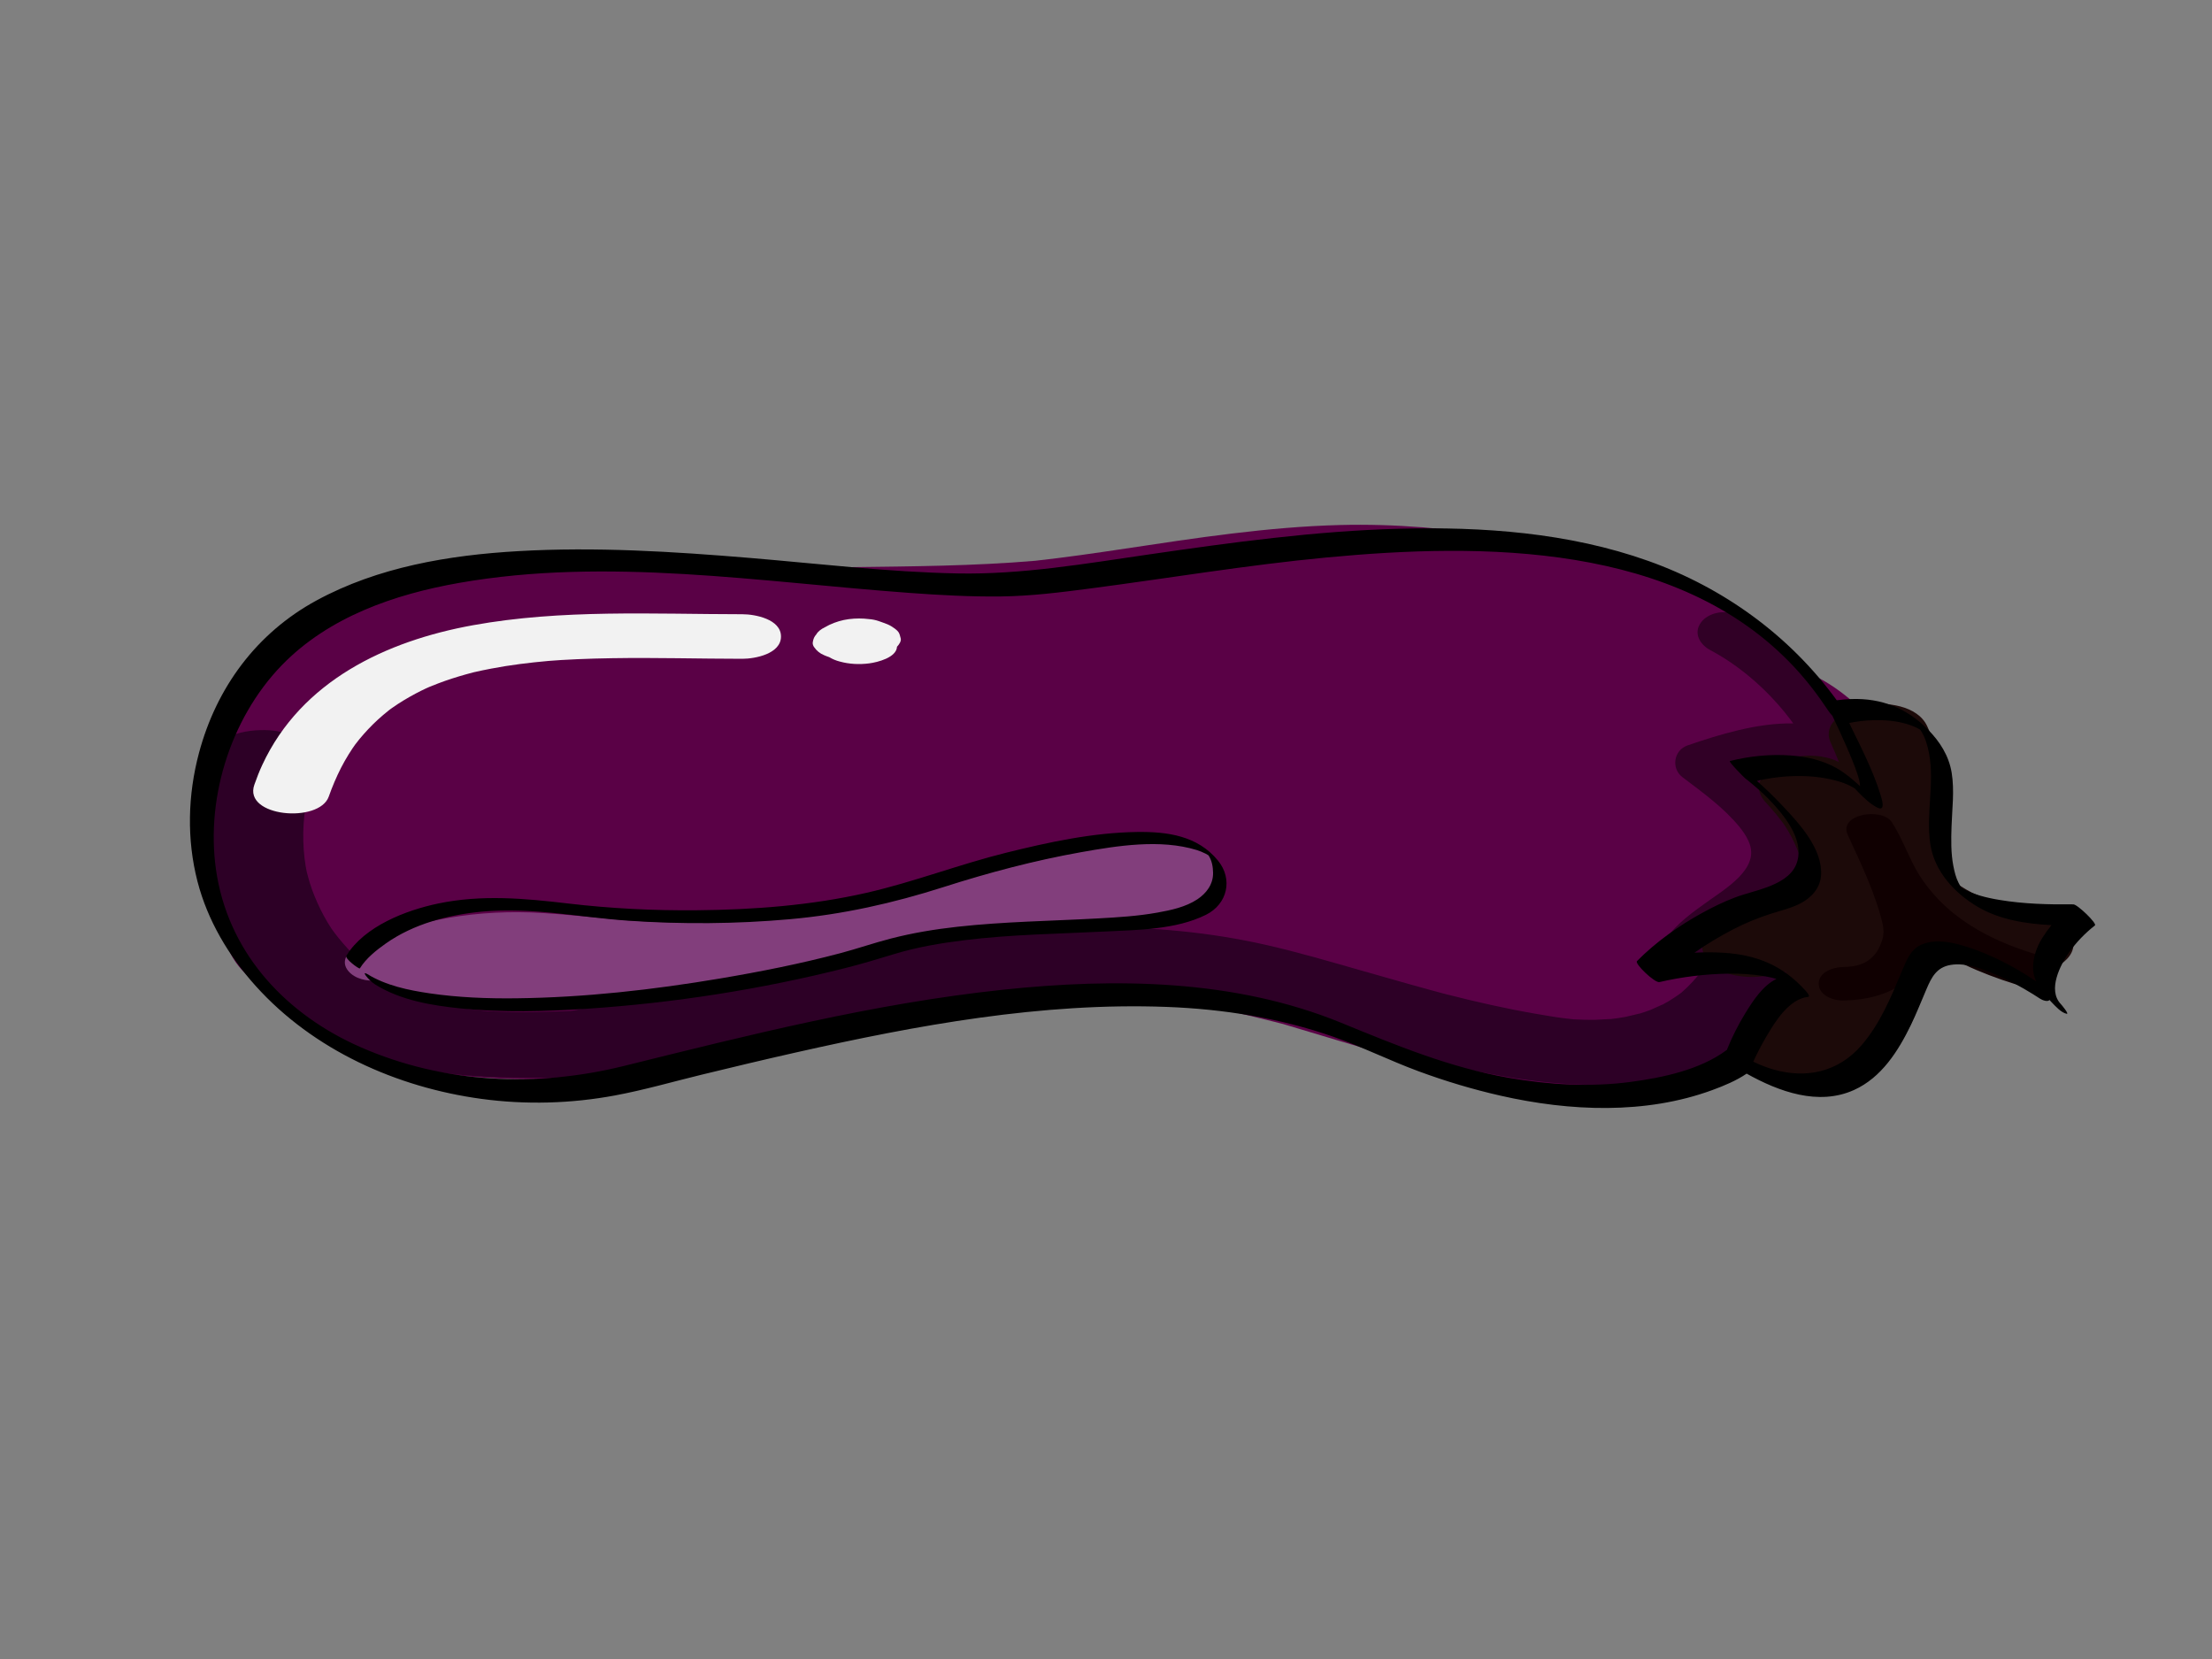 <?xml version="1.0" encoding="utf-8"?>
<!-- Generator: Adobe Illustrator 17.0.0, SVG Export Plug-In . SVG Version: 6.00 Build 0)  -->
<!DOCTYPE svg PUBLIC "-//W3C//DTD SVG 1.1//EN" "http://www.w3.org/Graphics/SVG/1.1/DTD/svg11.dtd">
<svg version="1.1" id="Layer_1" xmlns="http://www.w3.org/2000/svg" xmlns:xlink="http://www.w3.org/1999/xlink" x="0px" y="0px"
	 width="800px" height="600px" viewBox="0 0 800 600" enable-background="new 0 0 800 600" xml:space="preserve">
<rect x="0" y="0" width="800" height="600" fill="#808080" stroke="none"/>
<g>
	<path fill="#5A0146" d="M668.579,252.488c-4.53-3.729-9.725-7.157-15.241-9.297c-0.703-1.355-1.567-2.616-2.614-3.718
		c-13.476-14.179-30.834-23.421-49.077-30.06c-18.551-6.751-37.859-11.691-57.318-14.98c-19.699-3.33-39.806-5.07-59.785-4.55
		c-25.97,0.676-51.793,4.648-77.439,8.509c-10.882,1.638-21.775,3.214-32.713,4.424c-22.243,1.89-44.688,2.022-66.987,2.307
		c-24.055,0.307-48.134,0.454-72.19,0.183c-24.436-0.275-48.99-0.565-73.115,4.05c-12.994,2.486-26.033,6.604-37.929,12.426
		c-11.754,5.753-22.439,12.445-30.629,22.868c-20.127,25.616-17.691,61.37-12.257,91.503c0.422,2.291,0.846,4.582,1.268,6.873
		c1.928,4.685,4.971,8.488,9.126,11.409c0.92,0.67,1.871,1.291,2.849,1.867c1.882,3.516,5.165,6.158,8.494,8.78
		c18.091,14.247,42.116,21.817,64.804,24.078c24.078,2.399,48.083,1.022,71.854-3.534c4.05-0.777,8.07-1.627,12.065-2.544
		c2.772,0.389,5.478,0.541,7.961,0.479c8.93-0.224,17.253-2.343,25.874-4.396c11.297-2.69,22.569-5.48,33.844-8.255
		c10.147-2.498,20.294-4.996,30.453-7.447c7.689-1.214,15.409-2.227,23.16-2.994c13.226-0.928,26.491-1.079,39.722-0.225
		c17.426,1.867,34.346,5.785,51.291,10.109c26.46,7.84,52.749,16.463,80.092,20.779c19.186,3.029,39.023,4.234,58.279,1.068
		c10.739-1.766,20.661-5.294,30.171-10.498c8.41-4.601,14.257-11.33,19.234-19.29c3.259-5.211,0.286-12.709-3.478-16.612
		c-3.976-4.123-8.344-7.607-13.003-10.55c1.198-0.437,2.389-0.895,3.568-1.397c6.996-2.984,11.21-6.75,16.494-11.921
		c4.632-4.534,6.069-11.189,6.756-17.295c0.446-3.962-0.736-8.6-2.445-12.36c3.231-1.199,6.24-2.785,8.861-4.747
		c5.551-4.154,9.697-10.377,9.697-17.521C678.276,262.604,674.031,256.974,668.579,252.488z"/>
	<path fill="#2D0026" d="M615.72,350.791c-2.248,3.013-4.782,5.725-7.606,8.202c-0.045,0.033-0.085,0.064-0.135,0.101
		c-0.779,0.586-1.59,1.13-2.398,1.674c-1.416,0.952-2.892,1.812-4.393,2.622c0.935-0.537-3.328,1.493-4.343,1.883
		c-1.293,0.496-2.608,0.932-3.931,1.34c0.692-0.252-3.934,0.947-5.061,1.159c-1.877,0.352-3.769,0.615-5.666,0.832
		c1.321-0.182-4.225,0.215-5.494,0.235c-2.467,0.038-4.934-0.052-7.396-0.179c-0.128-0.007-0.242-0.012-0.348-0.017
		c-1.152-0.117-2.303-0.259-3.452-0.405c-3.326-0.422-6.635-1.002-9.937-1.569c-10.909-1.872-21.709-4.33-32.43-7.068
		c-0.665-0.173-1.515-0.394-1.837-0.48c-1.294-0.345-2.587-0.696-3.879-1.048c-2.589-0.705-5.174-1.426-7.758-2.151
		c-5.678-1.591-11.344-3.221-17.014-4.835c-11.617-3.306-23.192-6.739-34.98-9.397c-20.156-4.545-40.968-6.491-61.616-6.274
		c-22.376,0.235-44.735,3.017-66.839,6.312c-18.918,2.819-37.399,7.433-56.063,11.535c-11.122,2.445-22.357,4.085-33.543,6.165
		c-10.768,2.002-21.536,4.004-32.304,6.005c-0.267,0.049-0.532,0.099-0.799,0.148c-0.112,0.009-0.222,0.016-0.325,0.021
		c-1.342,0.059-2.686,0.109-4.029,0.159c-2.701,0.1-5.404,0.166-8.106,0.212c-4.968,0.086-9.936,0.024-14.9-0.182
		c-1.349-0.056-2.697-0.14-4.043-0.224c-0.056-0.004-0.102-0.006-0.154-0.01c-0.038-0.004-0.069-0.007-0.109-0.01
		c-2.659-0.254-5.307-0.614-7.947-1.019c-2.182-0.336-4.349-0.764-6.508-1.22c-0.414-0.088-1.587-0.377-2.245-0.535
		c-0.688-0.203-1.375-0.413-2.06-0.625c-3.524-1.089-6.984-2.457-10.362-3.943c-0.256-0.133-0.514-0.26-0.768-0.394
		c-1.256-0.658-2.484-1.366-3.702-2.09c-2.597-1.543-5.085-3.263-7.5-5.076c-0.099-0.074-0.189-0.141-0.272-0.203
		c-0.123-0.105-0.267-0.228-0.442-0.376c-1.247-1.051-2.447-2.155-3.631-3.276c-2.445-2.318-4.709-4.82-6.842-7.426
		c-0.912-1.115-1.774-2.27-2.621-3.435c-0.019-0.025-0.033-0.045-0.05-0.069c-0.482-0.735-0.938-1.486-1.393-2.238
		c-1.873-3.096-3.444-6.366-4.806-9.717c-1.135-2.793-2.016-5.681-2.745-8.605c-0.02-0.181-0.322-1.626-0.379-1.96
		c-0.168-0.98-0.291-1.966-0.415-2.952c-0.254-2.028-0.369-4.07-0.44-6.112c-0.151-4.362,0.209-8.727,0.831-13.04
		c0.141-0.98,0.32-1.955,0.503-2.928c-0.244,1.35,0.427-1.884,0.461-2.021c0.604-2.445,1.361-4.85,2.161-7.237
		c2.858-8.538-6.317-13.404-13.392-14.609c-6.947-1.183-20.787-0.075-23.588,8.295c-6.246,18.663-7.281,38.011-0.312,56.625
		c5.745,15.344,16.911,27.68,29.632,37.605c13.791,10.76,31.06,16.839,48.074,20.022c12.216,2.286,24.85,2.822,37.256,2.769
		c8.356-0.036,17.287,0.231,25.512-1.298c21.378-3.974,43.007-7.252,64.258-11.805c18.484-3.96,36.758-8.731,55.461-11.592
		c11.101-1.698,22.232-3.22,33.402-4.389c1.711-0.179,3.424-0.341,5.138-0.497c-0.686,0.076,4.514-0.342,5.676-0.417
		c5.084-0.328,10.177-0.515,15.271-0.59c4.589-0.068,9.178,0.01,13.764,0.187c2.279,0.088,4.556,0.224,6.831,0.377
		c0.094,0.006,0.204,0.015,0.324,0.023c1.232,0.114,2.464,0.235,3.695,0.366c9.833,1.047,19.58,2.803,29.213,5.021
		c1.217,0.28,2.429,0.577,3.643,0.873c0.325,0.079,1.057,0.267,1.665,0.422c2.074,0.559,4.142,1.14,6.206,1.738
		c5.724,1.657,11.453,3.292,17.184,4.927c11.877,3.388,23.768,6.705,35.737,9.756c42.029,10.716,95.181,19.269,129.606-14.357
		c1.803-1.761,3.415-3.706,4.921-5.723C661.008,346.468,624.586,338.912,615.72,350.791z M145.25,358.008
		C144.218,357.549,142.189,356.519,145.25,358.008L145.25,358.008z M206.534,365.578
		C211.274,364.725,208.438,365.421,206.534,365.578L206.534,365.578z M418.922,359.913
		C419.287,359.944,419.395,359.954,418.922,359.913L418.922,359.913z"/>
	<path fill="#823E7C" d="M439.945,315.673c0.332-1.779-0.098-3.675-1.573-5.397c-3.734-4.36-10.134-5.067-15.458-5.52
		c-6.345-0.539-12.889,0.324-19.17,1.122c-8.763,1.114-17.444,2.876-26.062,4.792c-18.318,4.072-36.237,9.478-54.718,12.844
		c-18.317,3.336-36.81,5.692-55.308,7.765c-7.452,0.835-14.623,1.579-21.713,2.273c-16.881,0.235-32.628-2.297-49.674-3.342
		c-23.058-1.413-45.69,2.135-66.727,11.887c-3.568,1.654-6.689,5.444-3.508,9.161c2.355,2.752,6.752,3.817,10.501,3.239
		c0.18,0.27,0.374,0.536,0.604,0.793c2.426,2.724,6.085,4.068,9.525,4.897c6.525,1.572,13.666,1.536,20.342,1.828
		c9.454,0.414,18.924,0.503,28.385,0.464c21.113-0.088,42.075-1.734,62.912-5.201c10.55-1.755,21.027-3.991,31.347-6.799
		c10.164-2.765,20.046-6.642,30.308-8.993c10.703-2.452,21.785-2.959,32.676-4.072c10.431-1.066,17.747-2.858,27.347-2.749
		c20.135,0.228,42.072,2.737,59.317-10.015C442.609,322.203,443.012,318.272,439.945,315.673z"/>
	<path fill="#F2F2F2" d="M268.501,222.145c-32.452-0.02-65.288-1.837-97.403,3.968c-31.48,5.691-62.138,20.176-76.242,50.528
		c-1.085,2.334-2.01,4.74-2.867,7.165c-4.118,11.657,23.458,14.068,26.914,4.285c1.273-3.604,2.758-7.105,4.496-10.51
		c0.823-1.614,1.736-3.18,2.678-4.727c0.462-0.758,0.952-1.498,1.442-2.237c0.045-0.068,0.793-1.12,0.967-1.38
		c1.947-2.579,4.107-4.991,6.395-7.27c1.193-1.189,2.451-2.311,3.726-3.409c0.636-0.548,1.292-1.073,1.947-1.597
		c0.222-0.171,0.383-0.296,0.494-0.383c0.229-0.164,0.456-0.332,0.686-0.494c2.75-1.956,5.66-3.679,8.633-5.271
		c1.192-0.639,2.409-1.229,3.631-1.807c0.413-0.186,1.051-0.475,1.29-0.575c1.066-0.449,2.145-0.866,3.225-1.279
		c3.296-1.261,6.667-2.319,10.063-3.278c0.863-0.244,1.731-0.47,2.598-0.696c0.027-0.007,0.048-0.013,0.073-0.019
		c0.036-0.009,0.066-0.016,0.105-0.025c2.077-0.486,4.167-0.909,6.262-1.311c6.886-1.321,13.856-2.174,20.839-2.794
		c-0.03,0.015,3.715-0.272,4.514-0.321c1.927-0.119,3.856-0.212,5.785-0.298c4.196-0.187,8.394-0.291,12.593-0.36
		c15.719-0.257,31.439,0.203,47.158,0.212c4.599,0.003,13.955-1.793,13.955-8.059C282.456,223.934,273.099,222.148,268.501,222.145z
		"/>
	<path fill="#F2F2F2" d="M303.739,239.261c3.421,0.949,7.107,1.116,10.618,0.658c3.07-0.4,9.863-2.112,10.059-6.016
		c0.786-0.839,1.596-2.036,1.34-3.004c-0.46-1.751-0.492-2.294-2.077-3.513c-0.791-0.61-1.783-1.224-2.759-1.623
		c-1.017-0.415-2.062-0.762-3.096-1.134c-1.115-0.389-2.271-0.629-3.467-0.718c-2.442-0.311-4.885-0.311-7.327,0
		c-2.455,0.32-4.84,1.028-7.077,2.083c-0.554,0.261-1.112,0.554-1.655,0.875c-1.273,0.623-2.443,1.461-3.081,2.584
		c-0.687,0.78-1.051,1.488-1.265,2.839c-0.092,0.581,0.129,1.28,0.501,1.761c0.893,1.305,2.074,2.264,3.544,2.88
		c0.628,0.282,1.268,0.519,1.915,0.735C301.097,238.387,302.372,238.918,303.739,239.261z"/>
	<path fill="#310026" d="M675.793,273.946c-9.169-21.692-27.141-40.489-47.844-51.466c-3.969-2.105-10.031-1.019-12.75,2.625
		c-2.896,3.882-0.37,8.043,3.343,10.012c11.448,6.07,22.075,15.597,30.016,26.517c-12.946-0.257-26.825,4.041-38.198,7.94
		c-5.053,1.732-6.051,8.327-1.886,11.493c7.218,5.488,14.843,10.923,20.623,17.985c1.907,2.33,3.862,5.444,4.172,8.173
		c0.174,1.528,0.003,2.499-0.2,3.296c-0.411,1.606-1.071,2.734-1.513,3.419c-3.059,4.744-8.391,8.162-13.504,11.784
		c-5.612,3.975-11.39,8.061-15.488,13.685c-6.495,8.916,10.657,14.849,16.094,7.387c1.927-2.646,3.441-3.913,6.472-6.28
		c2.988-2.334,6.145-4.453,9.221-6.668c6.452-4.648,12.365-9.864,15.849-17.139c7.079-14.781-6.029-28.27-18.232-38.093
		c3.308-0.809,6.652-1.462,10.025-1.938c0.973-0.137,2.605-0.251,4.64-0.309c0.99-0.029,1.979,0.001,2.968,0.033
		c0.451,0.019,0.901,0.056,1.351,0.09c-0.066,0.007,0.239,0.055,0.924,0.147c0.911,0.145,1.806,0.37,2.699,0.598
		c0.142,0.036,0.255,0.064,0.362,0.09c0.109,0.064,0.342,0.173,0.786,0.359c1.282,0.535,2.426,1.259,3.04,1.902
		c2.801,2.931,6.457,4.241,10.524,3.363C673.068,282.13,677.648,278.333,675.793,273.946z"/>
	<path fill="#1C0A09" d="M741.049,331.651c-4.855-1.442-10.033-2.895-15.353-4.101c-2.317-0.718-4.61-1.507-6.885-2.349
		c-1.001-0.37-1.991-0.771-2.98-1.172c-0.473-0.192-1.943-0.867-2.581-1.15c-1.511-0.792-2.982-1.658-4.421-2.573
		c-0.26-0.165-0.512-0.342-0.767-0.516c-0.179-0.167-1.544-1.23-1.975-1.641c-0.599-0.573-1.143-1.198-1.684-1.825
		c-0.073-0.085-0.128-0.145-0.18-0.202c-0.068-0.123-0.142-0.254-0.234-0.414c-0.385-0.671-0.681-1.387-0.973-2.102
		c-0.118-0.308-0.211-0.624-0.31-0.939c-0.527-3.756,0.679-7.578,1.382-11.234c0.632-3.28,1.077-6.576,1.077-9.921
		c0.002-9.962-4.113-19.88-8.134-28.798c-3.473-7.702-15.105-8.962-22.28-7.753c-5.937,1.001-16.174,5.842-12.65,13.655
		c1.038,2.302,2.041,4.619,2.973,6.962c-6.019-2.962-13.996-2.866-20.073-0.684c-6.428,2.308-12.282,8.894-6.498,15.187
		c1.359,1.478,2.68,2.983,3.963,4.528c0.721,0.869,1.407,1.765,2.091,2.662c0.122,0.161,0.725,1.03,1.054,1.496
		c1.734,2.68,3.216,5.516,4.409,8.477c0.373,0.927,0.676,1.879,0.957,2.838c-0.218-0.568,0.451,2.572,0.508,3.37
		c0.085,1.179,0.027,2.362-0.073,3.537c-0.019,0.226-0.076,0.598-0.128,0.92c-0.082,0.261-0.165,0.522-0.25,0.781
		c-0.356,1.076-0.855,2.098-1.385,3.097c-0.073,0.137-0.18,0.316-0.294,0.498c-0.235,0.287-0.475,0.569-0.716,0.85
		c-0.408,0.475-0.843,0.924-1.294,1.358c0.099-0.168-2.337,1.79-3.129,2.275c-0.513,0.315-1.988,1.043-2.689,1.4
		c-1.266,0.511-2.553,0.969-3.846,1.405c-0.657,0.216-1.317,0.422-1.98,0.618c-0.104,0.032-0.196,0.06-0.282,0.087
		c-2.138,0.503-4.303,0.896-6.469,1.254c-5.955,0.985-16.153,5.85-12.65,13.655c3.465,7.72,15.11,8.938,22.28,7.753
		c2.392-0.395,4.882-0.87,7.415-1.435c-1.228,1.944-2.489,3.864-3.763,5.764c-0.589,0.879-1.186,1.752-1.783,2.626
		c-0.109,0.157-0.241,0.348-0.428,0.617c-1.588,2.295-3.175,4.59-4.751,6.893c-1.864,2.723-3.7,5.475-5.285,8.373
		c-2.25,4.117,1.166,8.851,4.658,10.8c15.188,8.476,33.541,8.467,47.068-3.065c7.304-6.228,11.095-16.591,14.352-25.331
		c0.86-2.309,1.819-4.539,2.995-6.706c0.22-0.392,0.459-0.773,0.695-1.156c0.038-0.051,0.069-0.092,0.112-0.15
		c0.705-0.923,1.515-1.758,2.339-2.572c0.042-0.041,0.076-0.076,0.112-0.112c0.079-0.053,0.162-0.108,0.254-0.17
		c0.139-0.094,0.318-0.199,0.514-0.308c0.804-0.044,1.914-0.111,2.811-0.133c0.27,0.026,0.519,0.053,0.714,0.079
		c1.245,0.17,2.481,0.398,3.715,0.63c0.207,0.039,0.413,0.085,0.619,0.126c5.306,1.589,10.694,2.955,16.147,4.228
		c6.529,1.524,15.675-0.101,20.453-5.101C753.287,340.833,747.573,333.588,741.049,331.651z M704.659,346.226
		C704.843,346.141,704.881,346.126,704.659,346.226L704.659,346.226z"/>
	<path fill="#100001" d="M737.68,345.522c-15.806-4.549-30.717-12.018-40.514-24.735c-3.34-4.337-4.709-7.035-7.211-12.331
		c-1.799-3.81-3.465-7.644-5.805-11.168c-3.545-5.342-19.357-2.898-15.889,4.665c4.856,10.589,10.217,21.486,12.774,32.909
		c-0.099-0.441,0.168,1.594,0.19,2.07c0.015,0.334-0.238,2.025-0.167,1.818c-0.46,1.961-1.481,4.283-2.188,5.319
		c-2.888,4.239-6.822,5.583-12.412,5.671c-3.452,0.054-8.693,1.775-8.693,6.054c0,4.202,5.241,6.107,8.693,6.054
		c9.086-0.142,18.229-2.337,24.921-8.812c3.052-2.952,5.489-7.02,6.592-11.298c10.552,7.219,22.897,11.953,35.087,15.461
		c3.559,1.025,9.222-0.5,10.694-4.228C745.403,348.789,740.885,346.445,737.68,345.522z"/>
	<path d="M411.158,300.896c-15.943,0.231-31.918,3.693-47.327,7.519c-16.997,4.22-33.403,10.597-50.463,14.485
		c-20.076,4.575-40.833,6.117-61.382,6.31c-15.541,0.146-31.125-0.631-46.561-2.453c-15.774-1.861-31.23-3.269-46.934,0.006
		c-11.604,2.42-26.6,8.156-33.249,18.891c-0.638,1.03,4.669,4.953,4.905,4.573c2.245-3.626,5.921-6.558,9.346-8.975
		c10.109-7.137,22.56-10.364,34.723-11.541c17.786-1.721,35.397,2.065,53.09,3.274c19.408,1.325,38.954,1.188,58.331-0.539
		c19.154-1.707,37.39-5.799,55.669-11.643c16.267-5.201,32.849-9.61,49.671-12.598c13.258-2.355,28.577-4.808,41.77-0.8
		c1.156,0.351,2.262,0.824,3.34,1.365c0.337,0.169,0.656,0.364,0.971,0.567c1.244,1.846,1.627,4.117,1.667,6.301
		c0.073,4.117-2.376,7.406-5.674,9.599c-4.231,2.813-9.564,3.937-14.482,4.819c-7.099,1.273-14.355,1.71-21.547,2.106
		c-16.941,0.933-33.916,1.143-50.795,3.014c-8.109,0.898-16.181,2.23-24.084,4.274c-6.139,1.588-12.144,3.673-18.278,5.296
		c-14.299,3.784-28.84,6.676-43.421,9.131c-24.335,4.097-49.034,6.882-73.729,7.17c-10.458,0.122-20.969-0.277-31.326-1.795
		c-7.661-1.123-15.856-2.833-22.526-6.96c-0.968-0.599-1.27-0.361-0.546,0.586c0.929,1.215,2.162,2.426,3.467,3.233
		c9.244,5.72,20.446,7.546,31.087,8.627c15.102,1.535,30.41,1.086,45.53,0.077c31.379-2.094,62.872-7.017,93.367-14.72
		c5.911-1.493,11.731-3.244,17.559-5.026c8.249-2.521,16.815-3.964,25.36-5.022c16.911-2.095,33.983-2.312,50.983-3.157
		c11.863-0.59,25.613-0.638,36.496-6.053c7.7-3.832,9.867-12.797,4.343-19.584C433.163,302.228,422.163,300.736,411.158,300.896z"/>
	<path d="M749.84,327.073c-8.916,0.086-17.881-0.13-26.692-1.601c-4.522-0.754-10.005-2.008-13.812-4.45
		c-0.395-0.577-0.725-1.217-1.039-1.833c-0.933-1.828-1.431-3.924-1.824-5.924c-0.921-4.693-0.829-9.573-0.672-14.329
		c0.212-6.465,1.091-12.974,0.059-19.406c-0.99-6.166-4.268-11.321-8.6-15.695c-7.697-7.774-16.79-11.374-27.663-11.018
		c-1.758,0.057-3.54,0.204-5.306,0.444c-17.035-23.392-40.902-40.703-68.228-50.416c-28.789-10.233-59.804-12.421-90.135-11.616
		c-30.314,0.805-60.418,4.947-90.389,9.289c-22.975,3.328-46.03,7.333-69.316,6.873c-25.049-0.495-50.034-3.523-74.982-5.603
		c-27.865-2.322-55.92-4.069-83.876-2.456c-25.023,1.443-50.648,5.738-72.899,17.836c-21.663,11.778-36.183,31.47-42.504,55.161
		c-4.047,15.166-4.467,31.216-0.541,46.446c3.64,14.125,11.32,26.988,21.022,37.776c20.878,23.217,51.018,36.703,81.622,40.868
		c16.06,2.186,32.492,1.723,48.417-1.247c10.461-1.952,20.766-4.929,31.099-7.453c11.479-2.804,22.975-5.536,34.504-8.132
		c43.768-9.857,88.71-18.093,133.761-16.425c20.469,0.758,41.077,4.01,60.437,10.814c10.449,3.673,20.39,8.638,30.785,12.474
		c9.699,3.579,19.63,6.555,29.712,8.84c24.877,5.638,52.299,6.863,76.586-2.08c4.178-1.538,8.592-3.37,12.33-5.911
		c11.685,6.521,25.943,11.74,38.839,5.911c9.893-4.47,15.985-14.05,20.541-23.477c2.061-4.265,3.81-8.67,5.669-13.024
		c1.836-4.3,3.663-7.853,8.668-8.718c5.483-0.947,11.454,1.394,16.406,3.484c4.648,1.961,9.082,4.396,13.375,7.036
		c0.884,0.543,1.763,1.098,2.624,1.678c0.794,0.535,2.859,1.316,3.375,0.443c0.262,0.281,0.525,0.559,0.786,0.83
		c1.33,1.381,3.446,3.772,5.44,4.189c1.102,0.23-1.912-3.324-2.062-3.48c-4.946-5.136-0.195-14.292,3.043-18.836
		c2.559-3.59,5.779-6.921,9.259-9.638C758.524,334.018,751.347,327.059,749.84,327.073z M694.066,263.333
		C693.963,263.218,693.963,263.203,694.066,263.333L694.066,263.333z M589.697,391.296c-14.642,1.939-29.505,1.023-44.016-1.488
		c-21.324-3.691-40.762-11.774-60.66-19.916c-38.566-15.781-81.615-16.255-122.463-11.926
		c-46.332,4.911-91.761,16.364-136.89,27.547c-31.705,7.856-65.226,6.402-95.341-6.832c-26.213-11.519-46.682-32.773-51.793-61.557
		c-4.767-26.844,4.456-57.038,23.428-76.584c16.901-17.413,40.72-25.625,64.106-29.731c53.695-9.427,108.971-0.297,162.75,3.618
		c11.081,0.807,22.203,1.427,33.317,1.286c10.781-0.137,21.505-1.482,32.184-2.881c28.433-3.726,56.713-8.486,85.275-11.194
		c56.653-5.37,127.018-5.434,169.133,39.421c4.654,4.957,8.775,10.344,12.521,16.012c0.393,0.595,0.898,1.214,1.464,1.807
		c1.702,3.546,3.345,7.12,4.928,10.719c1.53,3.476,3.016,6.988,4.205,10.597c0.133,0.404,0.988,3.084,0.832,4.125
		c-0.235-0.232-0.458-0.448-0.645-0.617c-2.475-2.227-5.044-4.372-7.97-5.992c-5.065-2.805-10.665-4.057-16.402-4.481
		c-7.258-0.538-14.961,0.206-22.024,2.013c-0.601,0.154,5.091,5.926,5.57,6.288c0.315,0.237,0.624,0.48,0.933,0.724
		c0.136,0.107,0.233,0.183,0.304,0.239c0.601,0.491,1.196,0.99,1.789,1.493c2.46,2.085,4.468,3.901,7.066,6.74
		c5.044,5.512,11.57,14.096,8.294,21.985c-1.77,4.263-6.375,6.611-10.442,8.136c-3.844,1.441-7.878,2.309-11.729,3.765
		c-4.002,1.513-7.855,3.406-11.608,5.453c-8.544,4.662-16.918,10.586-23.78,17.54c-0.921,0.933,6.465,7.967,8.128,7.58
		c8.189-1.906,16.59-2.92,24.996-3.054c4.505-0.072,9.014,0.235,13.453,1.007c1.307,0.227,2.596,0.537,3.871,0.897
		c-4.939,2.414-8.493,7.914-11.225,12.346c-2.608,4.232-4.882,8.759-6.735,13.377c-0.06,0.032-0.122,0.052-0.18,0.094
		C614.744,386.954,601.211,389.771,589.697,391.296z M736.023,354.681c-7.549-5.088-15.954-9.472-24.629-12.235
		c-5.003-1.594-10.902-2.944-15.999-1.007c-4.414,1.677-5.881,5.883-7.572,9.886c-3.961,9.384-7.86,18.967-14.615,26.75
		c-8.324,9.591-19.801,12.148-31.83,8.719c-2.498-0.712-4.924-1.693-7.281-2.822c1.452-3.191,3.099-6.301,4.87-9.313
		c3.133-5.329,8.115-13.368,14.948-14.126c1.091-0.121-0.924-2.253-1.155-2.506c-8.03-8.825-17.423-12.674-29.207-13.435
		c-3.547-0.229-7.131-0.226-10.716-0.036c4.521-3.18,9.29-6.014,14.107-8.506c4.24-2.193,8.667-3.996,13.201-5.479
		c3.671-1.201,7.367-2.001,10.836-3.755c4.031-2.037,7.304-5.528,7.623-10.191c0.657-9.598-7.811-18.705-13.882-25.155
		c-2.953-3.137-6.072-6.17-9.326-9.041c9.714-2.242,20.575-2.591,30.073,0.317c1.711,0.523,3.412,1.257,4.948,2.179
		c0.171,0.102,0.301,0.177,0.416,0.241c0.408,0.44,0.816,0.88,1.235,1.309c2.019,2.066,4.349,4.354,6.976,5.638
		c3.043,1.488,1.512-3.233,1.112-4.542c-2.643-8.647-6.917-16.93-10.859-25.042c-0.168-0.346-0.338-0.692-0.507-1.037
		c0.547-0.126,1.101-0.228,1.654-0.326c3.312-0.584,6.698-0.783,10.056-0.69c4.305,0.118,8.704,0.868,12.622,2.701
		c0.459,0.215,0.909,0.457,1.347,0.718c0.095,0.141,0.201,0.3,0.322,0.493c1.562,2.471,2.363,5.345,2.896,8.193
		c2.005,10.723-1.198,21.873,0.438,32.719c1.489,9.869,8.795,17.767,17.182,22.697c7.823,4.598,17.265,6.125,26.632,6.596
		c-1.215,1.497-2.339,3.06-3.344,4.675c-2.042,3.282-3.303,6.943-3.302,10.824c0,1.721,0.426,3.335,1.109,4.853
		C736.274,354.857,736.146,354.765,736.023,354.681z"/>
</g>
</svg>
